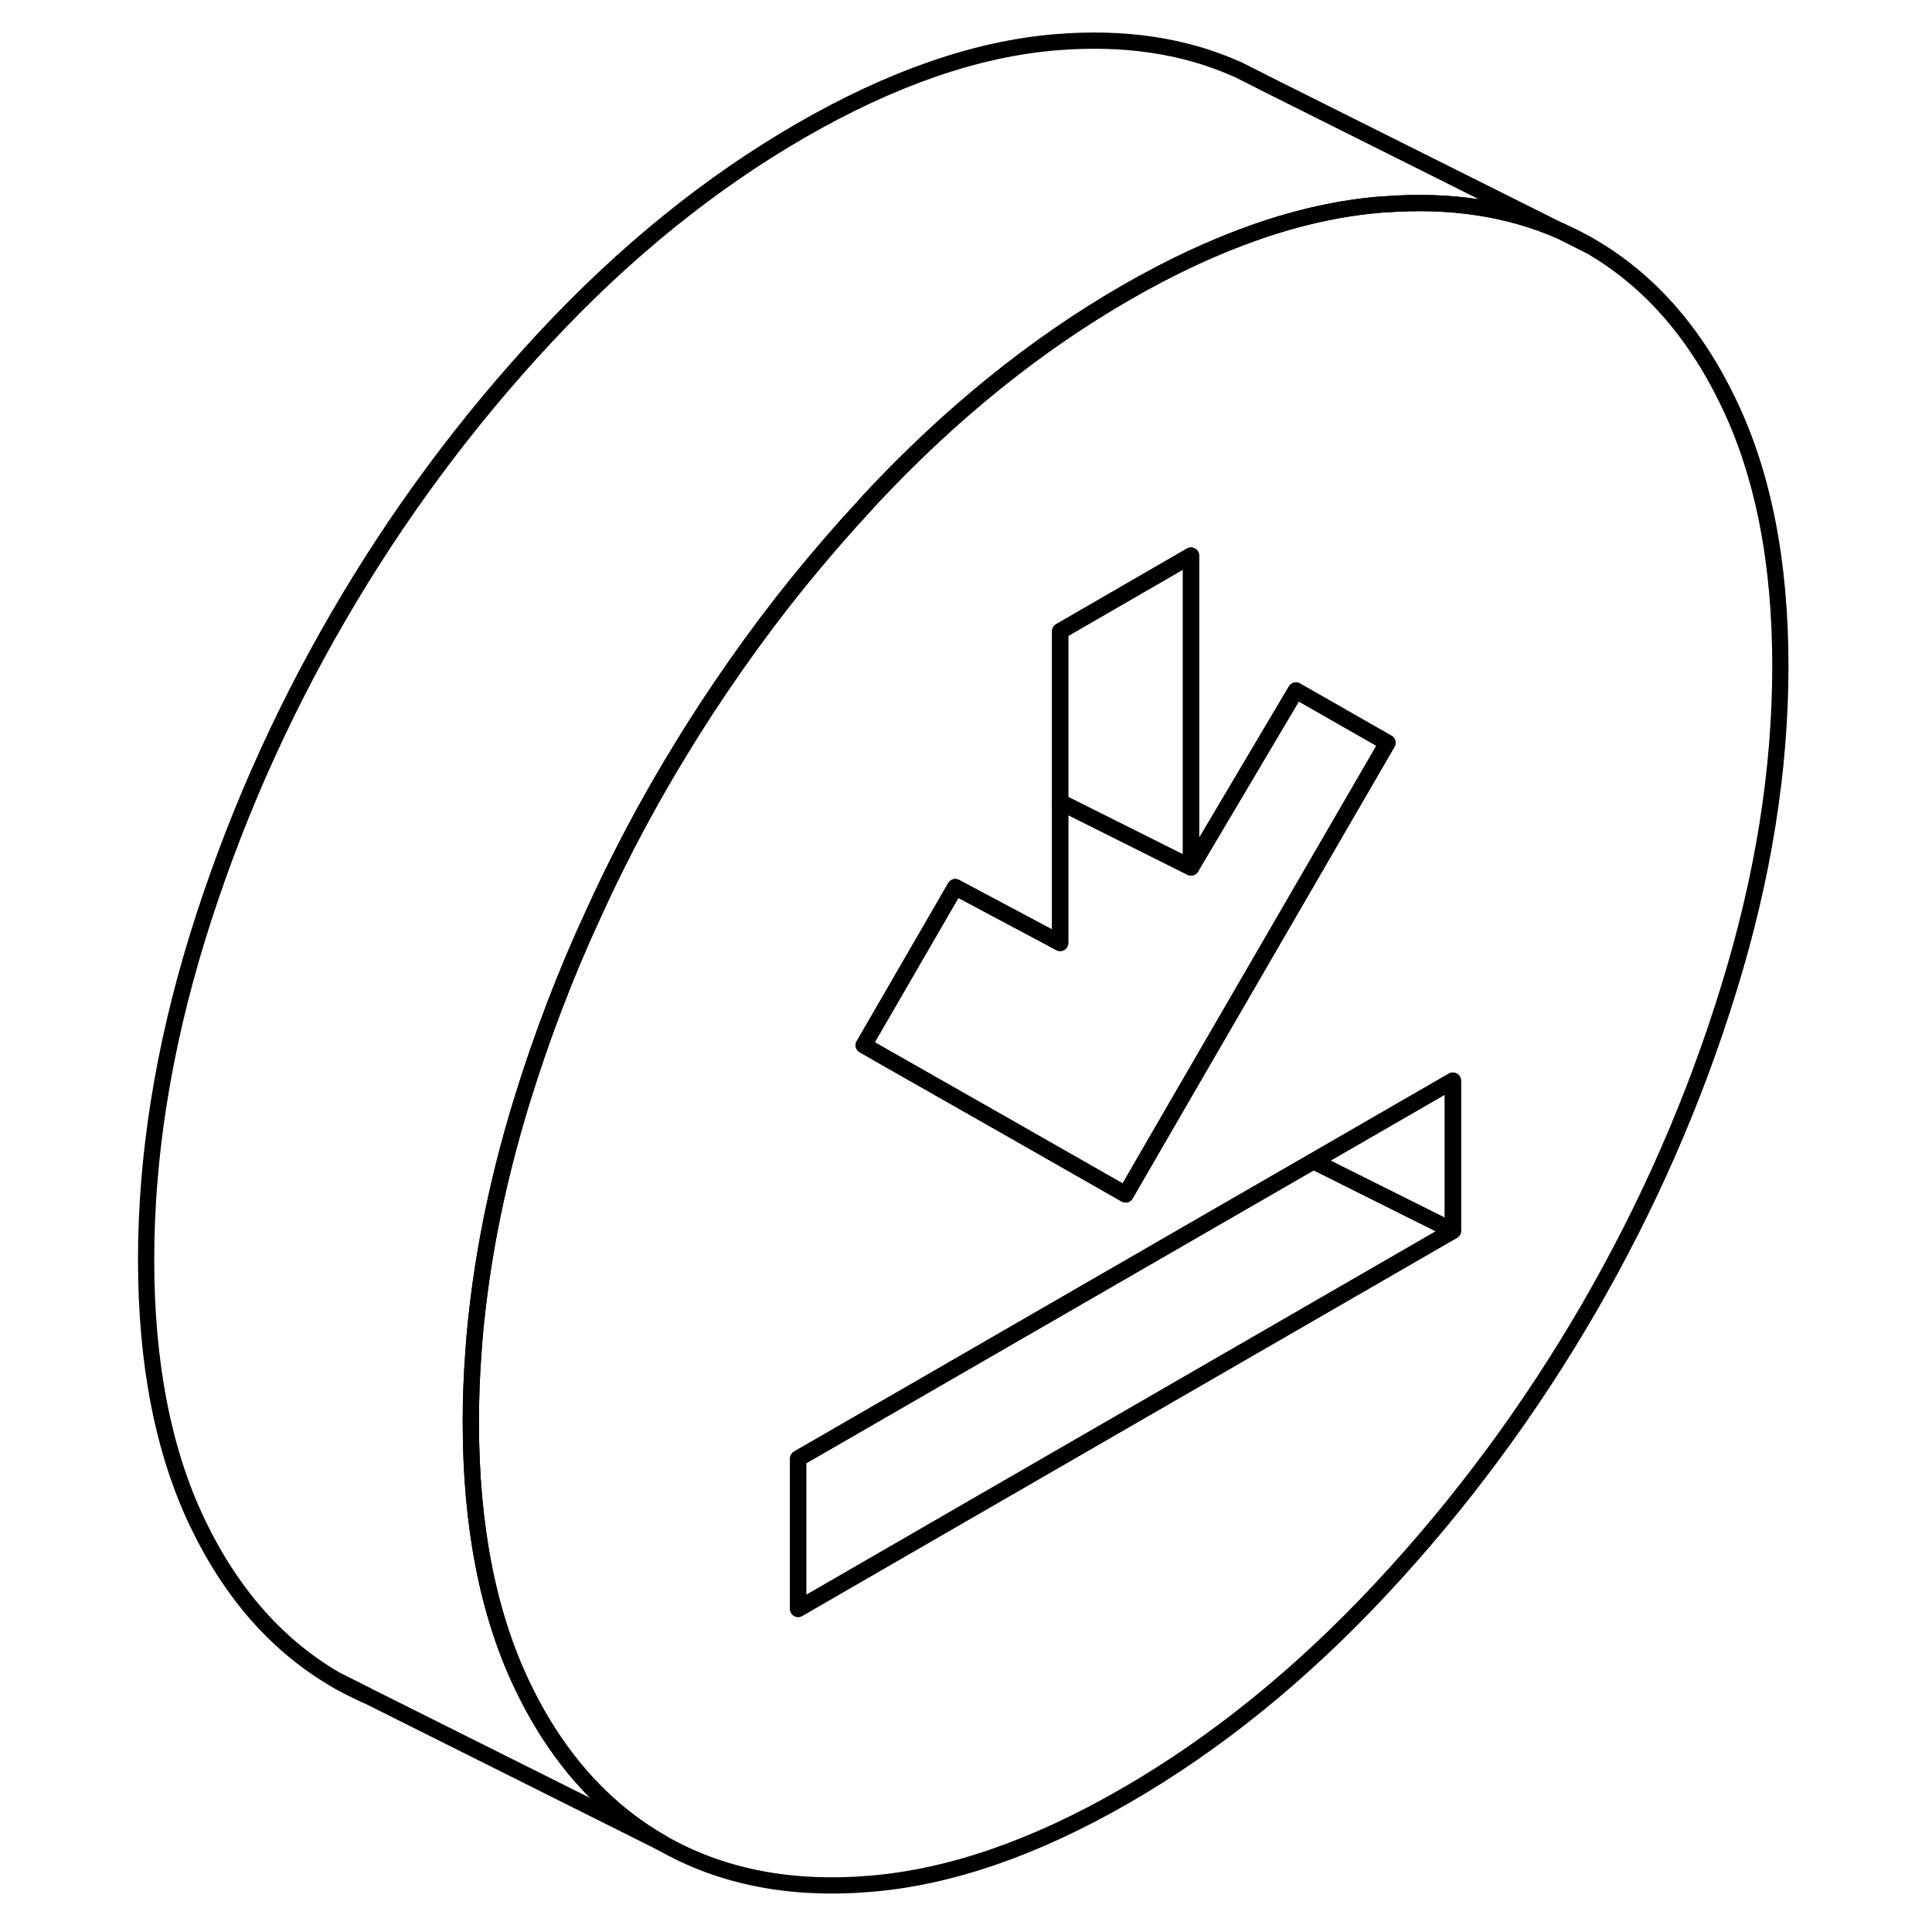 <svg width="48" height="48" viewBox="0 0 106 119" fill="none" xmlns="http://www.w3.org/2000/svg" stroke-width="1px"
     stroke-linecap="round" stroke-linejoin="round">
    <path d="M89.61 14.22L91.36 15.1C90.79 14.78 90.21 14.48 89.61 14.22Z" stroke="currentColor" stroke-linejoin="round"/>
    <path d="M14.3 103.53C14.87 103.85 15.45 104.15 16.05 104.41L14.3 103.53Z" stroke="currentColor" stroke-linejoin="round"/>
    <path d="M99.98 24.82C97.87 20.41 94.99 17.17 91.36 15.1L89.61 14.22H89.6C86.43 12.83 82.83 12.28 78.78 12.59C78.71 12.59 78.63 12.59 78.56 12.6C73.65 13 68.41 14.82 62.83 18.04C57.25 21.26 52.01 25.5 47.1 30.76C47.02 30.85 46.93 30.94 46.86 31.03C43.94 34.18 41.25 37.5 38.8 41.01C37.6 42.72 36.45 44.47 35.37 46.26C35 46.85 34.65 47.45 34.3 48.05C32.74 50.74 31.32 53.49 30.05 56.29C28.33 60 26.88 63.81 25.67 67.72C24.42 71.77 23.54 75.74 23.03 79.63C22.87 80.86 22.74 82.08 22.66 83.3C22.55 84.74 22.5 86.18 22.5 87.6C22.5 94 23.56 99.41 25.67 103.82C26.04 104.6 26.44 105.34 26.86 106.05C28.83 109.34 31.31 111.83 34.3 113.53C37.93 115.6 42.19 116.44 47.1 116.03C52.01 115.63 57.25 113.82 62.83 110.6C68.41 107.38 73.65 103.13 78.56 97.87C83.47 92.61 87.73 86.85 91.36 80.59C94.99 74.32 97.87 67.77 99.98 60.91C102.1 54.06 103.16 47.43 103.16 41.03C103.16 34.63 102.1 29.23 99.98 24.82ZM52.34 54.64L58.8 58.08V38.88L66.86 34.22V53.43L73.32 42.53L78.96 45.75L66.35 67.49L62.83 73.57L56.15 69.76L48.08 65.17L46.7 64.38L52.34 54.64ZM82.99 75.81L53.46 92.86L42.66 99.1V89.84L68.8 74.75L74.4 71.52L82.99 66.56V75.81Z" stroke="currentColor" stroke-linejoin="round"/>
    <path d="M82.99 66.56V75.81L74.4 71.52L82.99 66.56Z" stroke="currentColor" stroke-linejoin="round"/>
    <path d="M82.99 75.81L53.46 92.86L42.66 99.1V89.84L68.8 74.75L74.4 71.52L82.99 75.81Z" stroke="currentColor" stroke-linejoin="round"/>
    <path d="M78.96 45.75L66.35 67.49L62.83 73.57L56.15 69.76L48.08 65.17L46.7 64.38L52.34 54.64L58.8 58.08V49.4L66.86 53.43L73.32 42.53L78.96 45.75Z" stroke="currentColor" stroke-linejoin="round"/>
    <path d="M66.86 34.22V53.43L58.8 49.4V38.88L66.86 34.22Z" stroke="currentColor" stroke-linejoin="round"/>
    <path d="M89.6 14.22C86.43 12.83 82.83 12.28 78.78 12.59C78.71 12.59 78.63 12.59 78.56 12.6C73.65 13 68.41 14.82 62.83 18.04C57.25 21.26 52.01 25.5 47.1 30.76C47.02 30.85 46.93 30.94 46.86 31.03C43.94 34.18 41.25 37.5 38.8 41.01C37.6 42.72 36.45 44.47 35.37 46.26C35 46.85 34.65 47.45 34.3 48.05C32.74 50.74 31.32 53.49 30.05 56.29C28.33 60 26.88 63.81 25.67 67.72C24.42 71.77 23.54 75.74 23.03 79.63C22.87 80.86 22.74 82.08 22.66 83.3C22.55 84.74 22.5 86.18 22.5 87.6C22.5 94 23.56 99.41 25.67 103.82C26.04 104.6 26.44 105.34 26.86 106.05C28.83 109.34 31.31 111.83 34.3 113.53L16.12 104.44L16.05 104.41L14.3 103.53C10.67 101.46 7.79 98.23 5.67 93.82C3.56 89.41 2.5 84 2.5 77.6C2.5 71.2 3.56 64.57 5.67 57.72C7.79 50.87 10.67 44.31 14.3 38.05C17.93 31.79 22.19 26.03 27.1 20.76C32.01 15.5 37.25 11.26 42.83 8.04C48.41 4.82 53.65 3 58.56 2.6C62.74 2.26 66.44 2.81 69.69 4.26H69.7L71.23 5.03L71.36 5.1L89.6 14.22Z" stroke="currentColor" stroke-linejoin="round"/>
</svg>